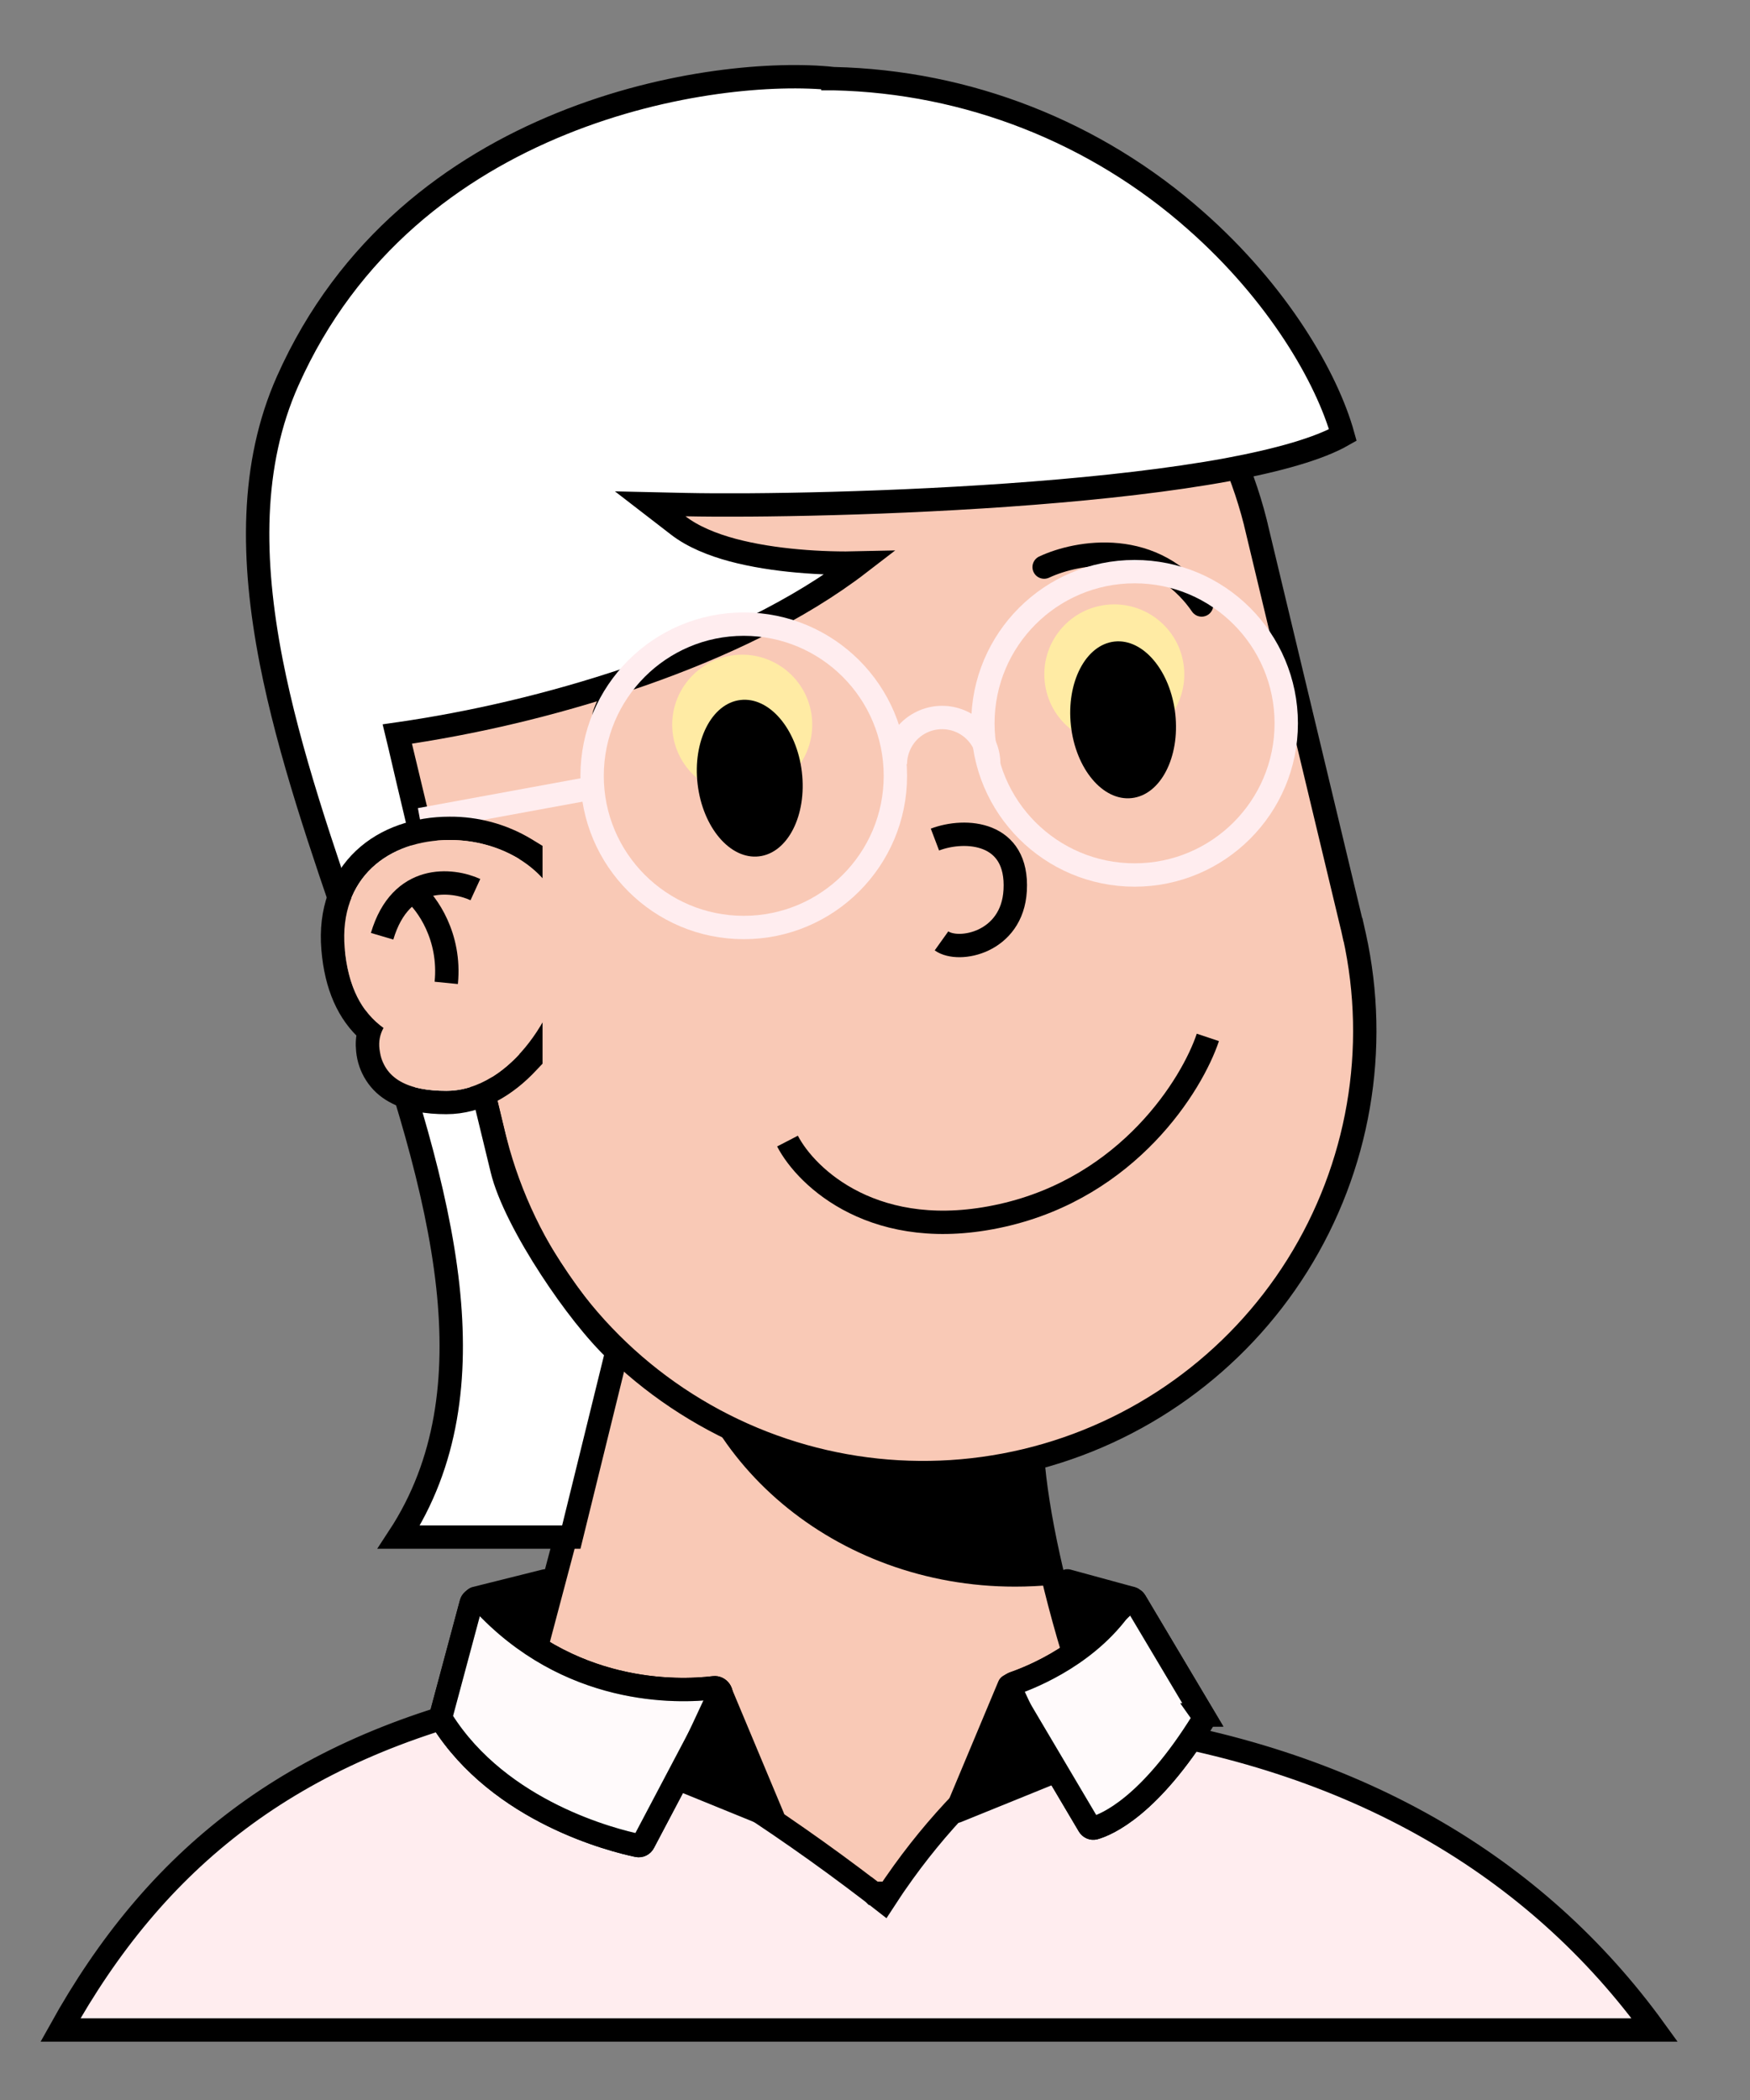 <svg width="20" height="24" viewBox="0 0 20 24" fill="none" xmlns="http://www.w3.org/2000/svg">
<rect x="0" y="0" width="20" height="24" fill="#808080" stroke="none"/>
<path d="M13.6 21.833C12.64 20.5 11.889 17.922 11.8 16.633L7.233 14.667L5.333 21.833H13.6Z" fill="#F9C9B6" stroke="black" stroke-width="0.267"/>
<g style="mix-blend-mode:multiply">
<path d="M12.025 18.113C11.885 18.126 11.743 18.133 11.6 18.133C9.548 18.133 7.863 16.695 7.683 14.86L11.8 16.633C11.825 16.999 11.903 17.521 12.025 18.113Z" fill="black"/>
</g>
<path d="M15.463 10.625V10.625L15.469 10.652L15.479 10.695C15.764 11.987 15.53 13.339 14.828 14.461C14.126 15.582 13.011 16.383 11.725 16.691C10.438 16.999 9.082 16.79 7.948 16.108C6.814 15.427 5.993 14.327 5.662 13.047L5.649 12.997L4.533 8.342L4.529 8.323C4.235 7.027 4.463 5.668 5.164 4.54C5.866 3.411 6.984 2.605 8.275 2.295C9.567 1.986 10.929 2.198 12.066 2.886C13.202 3.574 14.022 4.682 14.347 5.97L14.35 5.984L14.351 5.989L14.355 6.003L14.358 6.016V6.017L15.451 10.579L15.457 10.602L15.462 10.625H15.463Z" fill="#F9C9B6" stroke="black" stroke-width="0.267"/>
<path d="M13.804 11.856C13.623 12.398 12.898 13.565 11.455 13.89C10.012 14.216 9.217 13.46 9 13.041" stroke="black" stroke-width="0.267"/>
<path d="M11.933 6.481C12.311 6.303 13.2 6.141 13.733 6.914M6.905 8.168C7.043 7.775 7.551 7.027 8.476 7.188" stroke="black" stroke-width="0.267" stroke-linecap="round"/>
<path d="M9.519 0.899H9.529C11.057 0.933 12.524 1.509 13.667 2.523C14.605 3.35 15.164 4.315 15.347 4.972C15.076 5.127 14.613 5.259 14.021 5.369C13.376 5.487 12.601 5.574 11.811 5.636C10.231 5.76 8.598 5.783 7.836 5.767L7.431 5.758L7.751 6.005C7.918 6.134 8.14 6.224 8.374 6.287C8.611 6.35 8.869 6.389 9.117 6.411C9.371 6.434 9.62 6.439 9.826 6.434C9.12 6.978 8.222 7.397 7.336 7.707C6.473 8.007 5.584 8.229 4.681 8.368L4.537 8.389L4.571 8.53C4.793 9.492 5.204 11.173 5.479 12.301C5.601 12.801 5.696 13.193 5.737 13.364C5.809 13.668 6.037 14.101 6.297 14.499C6.537 14.867 6.815 15.225 7.051 15.446L6.529 17.567H4.558C5.114 16.719 5.231 15.74 5.118 14.701C4.995 13.577 4.601 12.368 4.185 11.157L4.061 10.799C3.682 9.702 3.304 8.607 3.099 7.559C2.873 6.397 2.862 5.309 3.288 4.353C3.977 2.806 5.199 1.907 6.421 1.412C7.646 0.915 8.862 0.828 9.519 0.898L9.519 0.899Z" fill="white" stroke="black" stroke-width="0.267"/>
<path d="M8.57 9.078C9.009 9.03 9.326 8.634 9.278 8.195C9.23 7.756 8.834 7.439 8.395 7.487C7.956 7.536 7.639 7.931 7.687 8.37C7.736 8.809 8.131 9.126 8.57 9.078Z" fill="#FFEBA4"/>
<path d="M8.675 9.787C9.004 9.748 9.223 9.316 9.164 8.822C9.106 8.329 8.791 7.961 8.462 8C8.133 8.039 7.914 8.471 7.973 8.964C8.032 9.458 8.346 9.826 8.675 9.787Z" fill="black"/>
<path d="M12.822 8.503C13.261 8.454 13.578 8.059 13.53 7.62C13.482 7.181 13.086 6.864 12.647 6.912C12.208 6.96 11.891 7.356 11.94 7.795C11.988 8.234 12.383 8.551 12.822 8.503Z" fill="#FFEBA4"/>
<path d="M12.934 9.121C13.263 9.085 13.486 8.655 13.432 8.161C13.377 7.667 13.066 7.296 12.737 7.332C12.408 7.368 12.185 7.798 12.239 8.292C12.293 8.786 12.604 9.158 12.934 9.121Z" fill="black"/>
<path d="M12.967 10C13.924 10 14.7 9.224 14.7 8.267C14.7 7.309 13.924 6.533 12.967 6.533C12.009 6.533 11.233 7.309 11.233 8.267C11.233 9.224 12.009 10 12.967 10Z" stroke="#FFEDEF" stroke-width="0.267"/>
<path d="M8.5 10.6C9.457 10.6 10.233 9.824 10.233 8.867C10.233 7.909 9.457 7.133 8.5 7.133C7.543 7.133 6.767 7.909 6.767 8.867C6.767 9.824 7.543 10.6 8.5 10.6Z" stroke="#FFEDEF" stroke-width="0.267"/>
<path d="M11.3 8.733C11.3 8.592 11.244 8.456 11.144 8.356C11.044 8.256 10.908 8.2 10.767 8.2C10.625 8.2 10.49 8.256 10.389 8.356C10.29 8.456 10.233 8.592 10.233 8.733M6.8 9L4.8 9.367" stroke="#FFEDEF" stroke-width="0.267"/>
<path d="M10.685 9.595C11.033 9.463 11.64 9.503 11.602 10.176C11.569 10.774 10.956 10.893 10.76 10.753" stroke="black" stroke-width="0.267"/>
<path d="M6.067 9.817V9.742L6.003 9.703C5.742 9.546 5.443 9.465 5.139 9.467C4.763 9.467 4.411 9.583 4.16 9.82C3.907 10.059 3.769 10.409 3.806 10.845C3.841 11.269 3.983 11.582 4.219 11.789C4.2 11.856 4.195 11.928 4.203 12.003C4.212 12.101 4.244 12.195 4.298 12.278C4.351 12.36 4.424 12.428 4.51 12.475C4.673 12.567 4.88 12.6 5.101 12.6C5.467 12.6 5.787 12.403 6.031 12.141L6.067 12.103V9.817Z" stroke="black" stroke-width="0.267"/>
<path d="M6.465 10.865C6.469 10.822 6.471 10.779 6.471 10.733C6.471 10.052 5.838 9.6 5.138 9.6C4.44 9.6 3.873 10.033 3.939 10.833C3.977 11.279 4.136 11.571 4.383 11.748C4.342 11.821 4.326 11.905 4.337 11.988C4.379 12.34 4.679 12.467 5.101 12.467C5.841 12.467 6.428 11.53 6.465 10.865Z" fill="#F9C9B6"/>
<path d="M5.433 10.167C5.167 10.045 4.58 9.98 4.367 10.7" stroke="black" stroke-width="0.267"/>
<path d="M4.733 10.2C4.878 10.322 5.153 10.7 5.1 11.233" stroke="black" stroke-width="0.267"/>
<path d="M9.985 21.639L10.099 21.728L10.179 21.606V21.605L10.182 21.601L10.185 21.597C10.202 21.571 10.22 21.544 10.238 21.519C10.468 21.186 10.724 20.873 11.005 20.582C11.249 20.33 11.527 20.089 11.813 19.92C12.101 19.751 12.385 19.664 12.649 19.7C15.478 20.08 17.56 21.333 18.911 23.2H0.691C1.778 21.244 3.324 19.999 5.829 19.427C5.936 19.403 6.081 19.411 6.263 19.453C6.443 19.495 6.647 19.568 6.869 19.665C7.31 19.859 7.803 20.143 8.267 20.436C8.844 20.803 9.406 21.195 9.949 21.611L9.976 21.631L9.983 21.637L9.984 21.638H9.985V21.639Z" fill="#FFEDEF"/>
<path d="M9.985 21.639L10.067 21.533M9.985 21.639L10.099 21.728L10.179 21.606V21.605L10.182 21.601L10.185 21.597C10.202 21.571 10.22 21.544 10.238 21.519C10.468 21.186 10.724 20.873 11.005 20.582C11.249 20.33 11.527 20.089 11.813 19.92C12.101 19.751 12.385 19.664 12.649 19.7C15.478 20.08 17.56 21.333 18.911 23.2H0.691C1.778 21.244 3.324 19.999 5.829 19.427C5.936 19.403 6.081 19.411 6.263 19.453C6.443 19.495 6.647 19.568 6.869 19.665C7.31 19.859 7.803 20.143 8.267 20.436C8.844 20.803 9.406 21.195 9.949 21.611L9.976 21.631L9.983 21.637L9.984 21.638H9.985V21.639Z" stroke="black" stroke-width="0.267"/>
<path d="M5.041 19.605L5.385 18.323C5.399 18.271 5.467 18.257 5.503 18.297C6.493 19.38 7.744 19.339 8.16 19.289C8.216 19.282 8.26 19.343 8.233 19.394L7.356 21.057C7.343 21.083 7.315 21.097 7.287 21.091C7.023 21.036 5.712 20.715 5.049 19.657C5.044 19.65 5.041 19.641 5.039 19.632C5.038 19.623 5.038 19.614 5.041 19.605ZM13.747 19.599L12.974 18.3C12.947 18.256 12.883 18.257 12.855 18.3C12.473 18.889 11.813 19.16 11.582 19.24C11.541 19.255 11.522 19.304 11.544 19.342L12.444 20.863C12.457 20.885 12.483 20.898 12.509 20.891C12.651 20.85 13.139 20.646 13.745 19.668C13.751 19.658 13.755 19.646 13.755 19.633C13.755 19.621 13.752 19.609 13.745 19.599H13.747Z" fill="#FFEDEF" stroke="black" stroke-width="0.267"/>
<path d="M5.041 19.605L5.385 18.323C5.399 18.271 5.467 18.257 5.503 18.297C6.493 19.38 7.744 19.339 8.16 19.289C8.216 19.282 8.26 19.343 8.233 19.394L7.356 21.057C7.343 21.083 7.315 21.097 7.287 21.091C7.023 21.036 5.712 20.715 5.049 19.657C5.044 19.65 5.041 19.641 5.039 19.632C5.038 19.623 5.038 19.614 5.041 19.605ZM13.747 19.599L12.974 18.3C12.947 18.256 12.883 18.257 12.855 18.3C12.473 18.889 11.813 19.16 11.582 19.24C11.541 19.255 11.522 19.304 11.544 19.342L12.444 20.863C12.457 20.885 12.483 20.898 12.509 20.891C12.651 20.85 13.139 20.646 13.745 19.668C13.751 19.658 13.755 19.646 13.755 19.633C13.755 19.621 13.752 19.609 13.745 19.599H13.747Z" fill="white" fill-opacity="0.75" stroke="black" stroke-width="0.267"/>
<path d="M8.833 20.767L8.233 19.333L7.767 20.333L8.833 20.767ZM10.933 20.7L11.533 19.267L12 20.267L10.933 20.7ZM6.233 18.067L5.433 18.267L6.1 18.7L6.233 18.067ZM12.2 18.067L12.933 18.267L12.467 18.7L12.2 18.067Z" fill="black" stroke="black" stroke-width="0.267" stroke-linejoin="round"/>
</svg>
